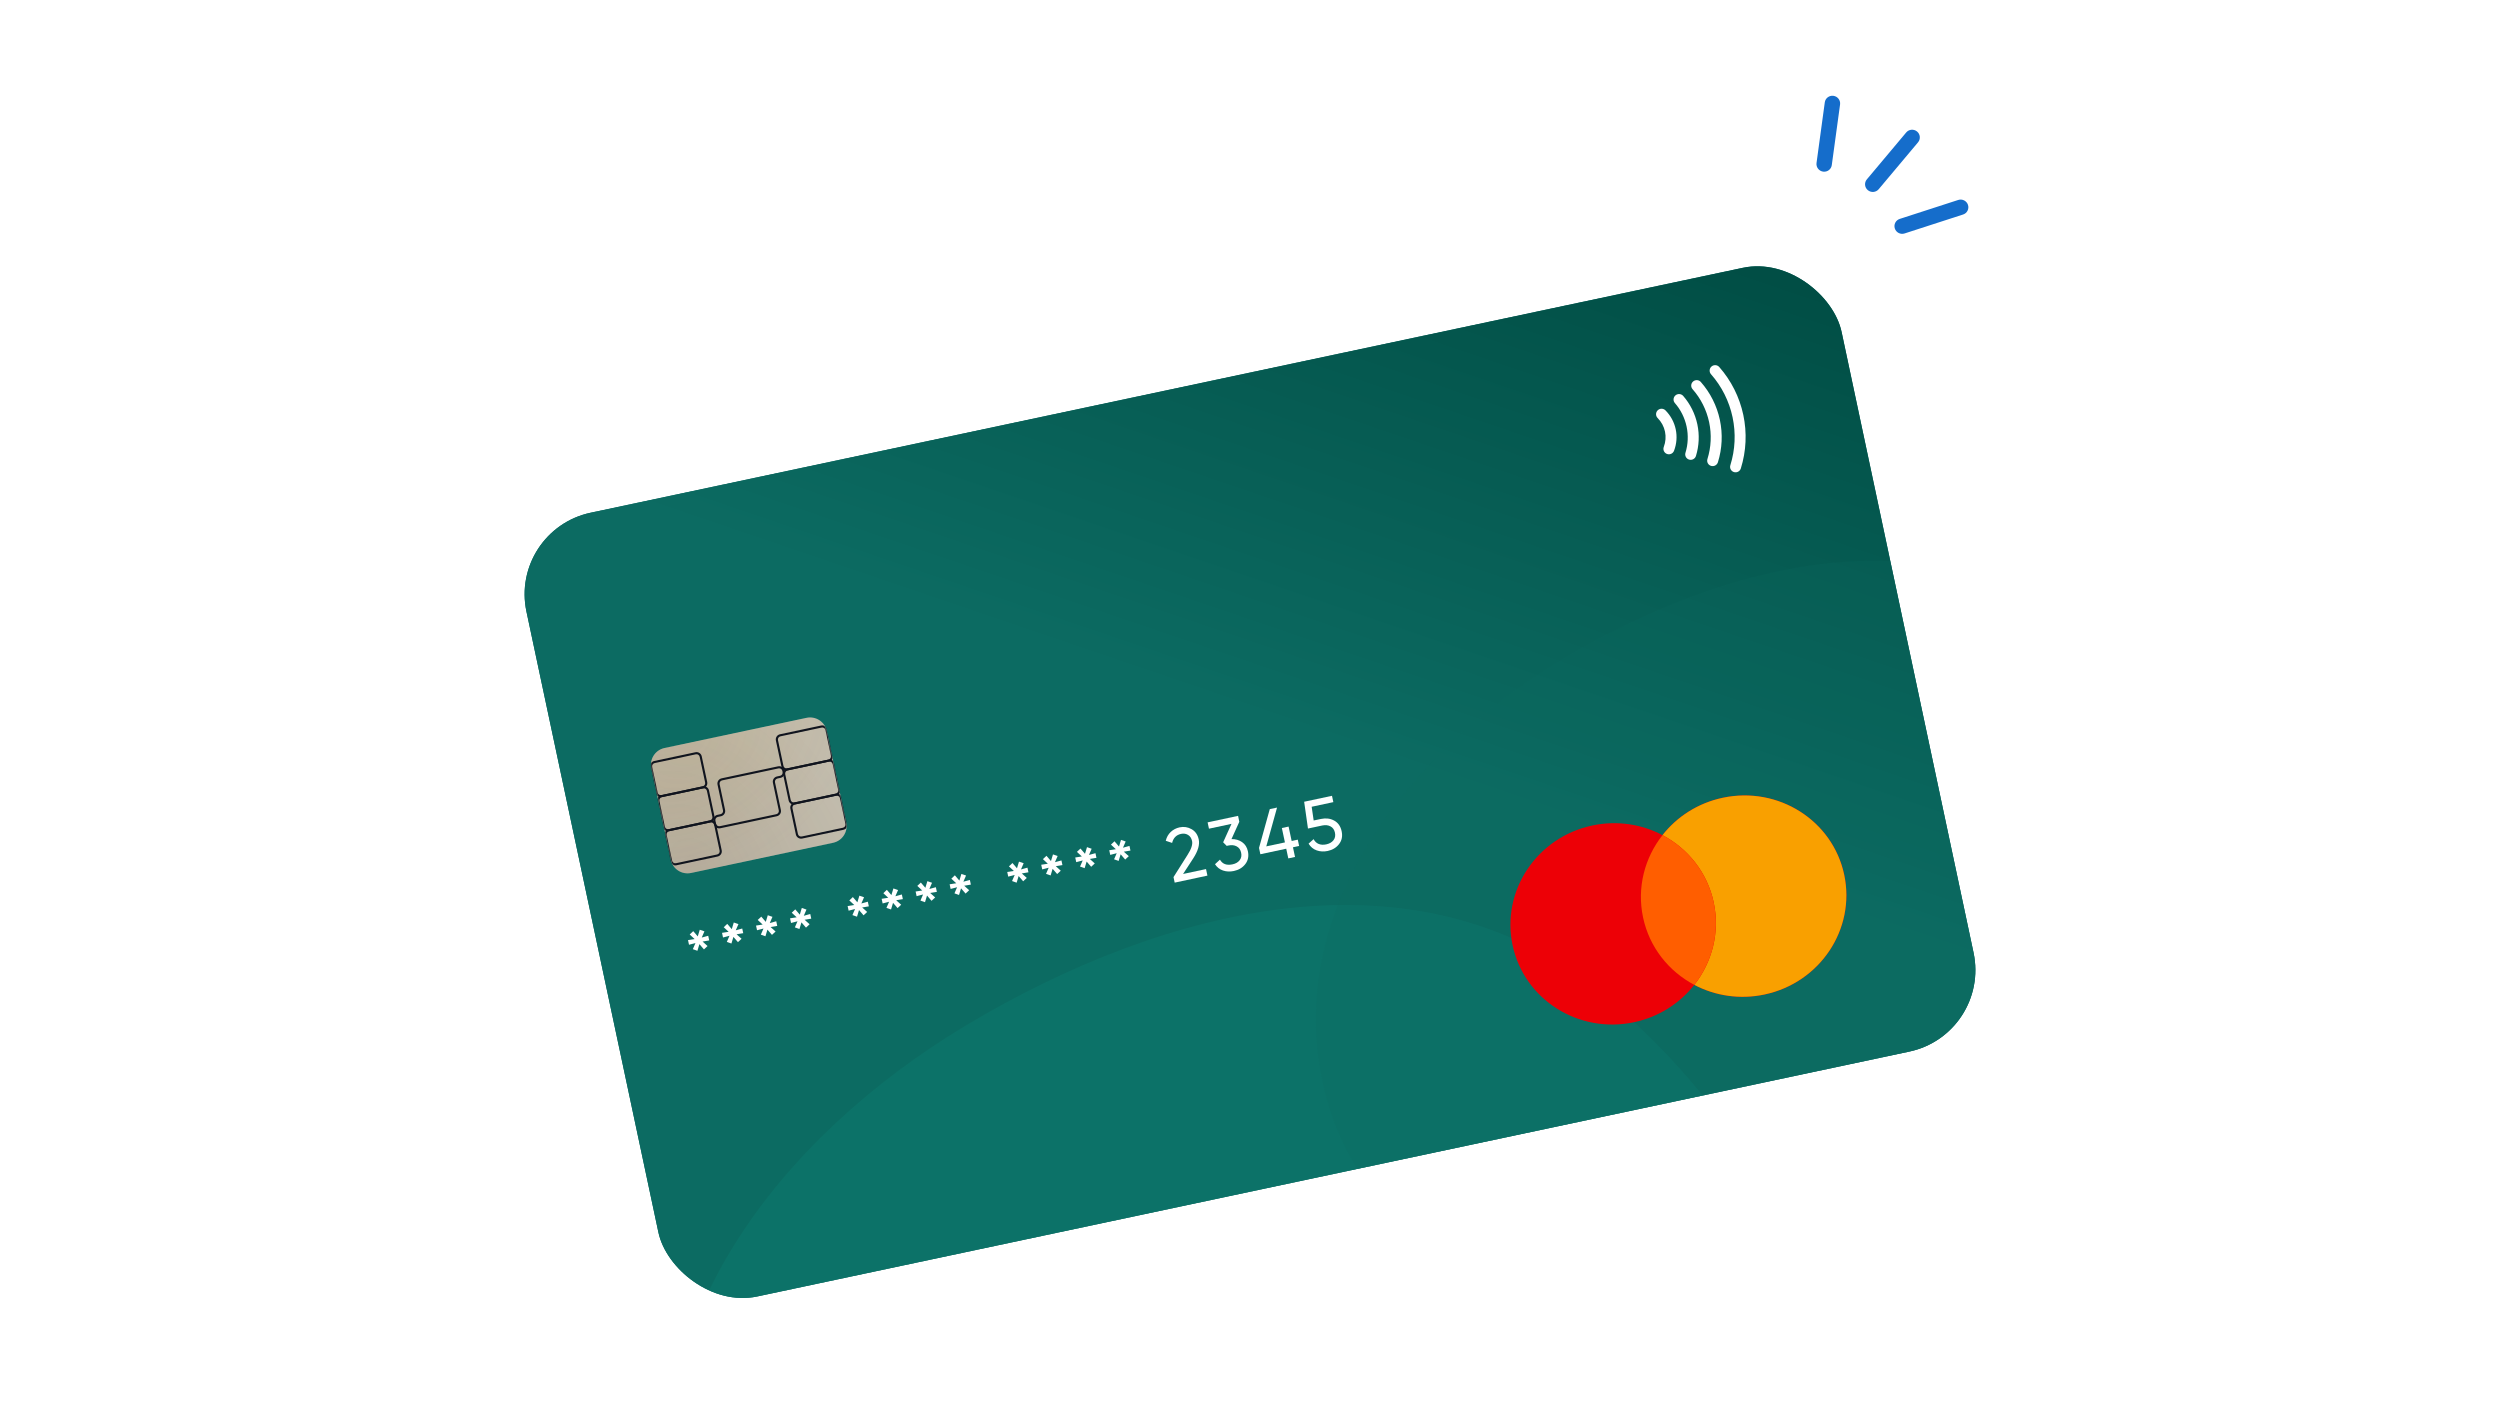 <svg width="1920" height="1080" viewBox="0 0 1920 1080" fill="none" xmlns="http://www.w3.org/2000/svg">
<g clip-path="url(#clip0_59_419)">
<rect x="391" y="407.076" width="1032.62" height="615.36" rx="64" transform="rotate(-12 391 407.076)" fill="url(#paint0_linear_59_419)"/>
<rect x="391" y="407.076" width="1032.62" height="615.36" rx="64" transform="rotate(-12 391 407.076)" fill="url(#paint1_linear_59_419)"/>
<path fill-rule="evenodd" clip-rule="evenodd" d="M520.145 1184.03C483.65 1020.76 598.169 873.612 741.937 787.465C895.424 695.495 1087.64 648.411 1226.81 760.596C1388.57 890.992 1474.57 1117.07 1380.83 1302.48C1295.86 1470.52 1073.14 1459.55 886.414 1433.85C724.423 1411.56 555.751 1343.33 520.145 1184.03Z" fill="#119787" fill-opacity="0.16"/>
<g style="mix-blend-mode:multiply">
<path fill-rule="evenodd" clip-rule="evenodd" d="M1016.18 833.393C986.125 698.927 1080.44 577.745 1198.84 506.798C1325.24 431.056 1483.54 392.28 1598.15 484.67C1731.37 592.058 1802.2 778.242 1724.99 930.942C1655.02 1069.33 1471.6 1060.29 1317.82 1039.13C1184.41 1020.77 1045.5 964.585 1016.18 833.393Z" fill="#0B6B5F" fill-opacity="0.2"/>
</g>
<path fill-rule="evenodd" clip-rule="evenodd" d="M1314.44 281.479C1316.19 279.952 1318.85 280.123 1320.38 281.86C1329.58 292.295 1335.95 304.987 1338.86 318.659C1341.76 332.331 1341.11 346.515 1336.95 359.79C1336.26 362 1333.89 363.238 1331.67 362.556C1329.45 361.874 1328.21 359.53 1328.9 357.32C1332.63 345.425 1333.22 332.694 1330.61 320.411C1328 308.128 1322.28 296.739 1314.04 287.388C1312.51 285.651 1312.69 283.005 1314.44 281.479ZM1300.29 292.985C1302.05 291.458 1304.71 291.629 1306.24 293.366C1313.52 301.625 1318.56 311.667 1320.86 322.485C1323.16 333.302 1322.64 344.525 1319.35 355.031C1318.65 357.241 1316.29 358.48 1314.07 357.798C1311.85 357.116 1310.61 354.771 1311.3 352.562C1314.16 343.435 1314.62 333.665 1312.61 324.237C1310.61 314.809 1306.22 306.069 1299.89 298.895C1298.36 297.157 1298.54 294.512 1300.29 292.985ZM1286.74 303.66C1288.5 302.141 1291.16 302.324 1292.69 304.068C1298.09 310.256 1301.84 317.769 1303.56 325.853C1305.27 333.937 1304.91 342.324 1302.49 350.175C1301.81 352.388 1299.45 353.637 1297.22 352.965C1295 352.293 1293.75 349.954 1294.43 347.742C1296.43 341.262 1296.74 334.316 1295.31 327.606C1293.88 320.895 1290.78 314.674 1286.32 309.568C1284.79 307.824 1284.99 305.179 1286.74 303.66ZM1273.11 315.121C1274.77 313.494 1277.43 313.507 1279.07 315.15C1283.05 319.159 1285.79 324.197 1286.95 329.691C1288.12 335.185 1287.67 340.9 1285.66 346.182C1284.84 348.347 1282.41 349.445 1280.23 348.633C1278.06 347.821 1276.96 345.407 1277.78 343.242C1279.22 339.446 1279.54 335.36 1278.71 331.443C1277.88 327.527 1275.92 323.923 1273.06 321.043C1271.43 319.399 1271.45 316.748 1273.11 315.121Z" fill="white"/>
<g filter="url(#filter0_ii_59_419)">
<path d="M500.249 589.942C498.754 582.907 503.284 575.983 510.367 574.477L619.39 551.303C626.473 549.798 633.428 554.281 634.924 561.316L649.905 631.795C651.4 638.831 646.87 645.755 639.786 647.261L530.764 670.434C523.68 671.94 516.725 667.457 515.23 660.421L500.249 589.942Z" fill="#CDC9C1"/>
<path d="M500.249 589.942C498.754 582.907 503.284 575.983 510.367 574.477L619.39 551.303C626.473 549.798 633.428 554.281 634.924 561.316L649.905 631.795C651.4 638.831 646.87 645.755 639.786 647.261L530.764 670.434C523.68 671.94 516.725 667.457 515.23 660.421L500.249 589.942Z" fill="url(#paint2_radial_59_419)" fill-opacity="0.1"/>
<path d="M500.249 589.942C498.754 582.907 503.284 575.983 510.367 574.477L619.39 551.303C626.473 549.798 633.428 554.281 634.924 561.316L649.905 631.795C651.4 638.831 646.87 645.755 639.786 647.261L530.764 670.434C523.68 671.94 516.725 667.457 515.23 660.421L500.249 589.942Z" fill="url(#paint3_radial_59_419)" fill-opacity="0.1"/>
<path d="M500.249 589.942C498.754 582.907 503.284 575.983 510.367 574.477L619.39 551.303C626.473 549.798 633.428 554.281 634.924 561.316L649.905 631.795C651.4 638.831 646.87 645.755 639.786 647.261L530.764 670.434C523.68 671.94 516.725 667.457 515.23 660.421L500.249 589.942Z" fill="url(#paint4_radial_59_419)" fill-opacity="0.1"/>
</g>
<mask id="mask0_59_419" style="mask-type:alpha" maskUnits="userSpaceOnUse" x="499" y="551" width="152" height="120">
<path d="M500.249 589.942C498.754 582.907 503.284 575.983 510.367 574.477L619.39 551.303C626.473 549.798 633.428 554.281 634.924 561.316L649.905 631.795C651.4 638.831 646.87 645.755 639.786 647.261L530.764 670.434C523.68 671.94 516.725 667.457 515.23 660.421L500.249 589.942Z" fill="#D9D9D9"/>
</mask>
<g mask="url(#mask0_59_419)">
<path fill-rule="evenodd" clip-rule="evenodd" d="M499.271 589.281C498.804 587.082 500.219 584.918 502.433 584.448L534.08 577.721C536.294 577.251 538.467 578.651 538.934 580.85L543.143 600.651C543.61 602.849 542.195 605.013 539.981 605.484L508.334 612.21C506.12 612.681 503.947 611.28 503.48 609.081L499.271 589.281ZM502.771 586.04C501.443 586.323 500.594 587.621 500.874 588.94L505.083 608.741C505.363 610.06 506.667 610.9 507.995 610.618L539.643 603.891C540.971 603.609 541.82 602.311 541.54 600.991L537.331 581.191C537.051 579.872 535.747 579.031 534.418 579.313L502.771 586.04Z" fill="#10141E"/>
<path fill-rule="evenodd" clip-rule="evenodd" d="M504.833 615.451C504.366 613.252 505.782 611.088 507.995 610.618L539.642 603.891C541.856 603.42 544.029 604.821 544.497 607.02L548.706 626.821C549.173 629.019 547.757 631.183 545.544 631.653L513.896 638.38C511.683 638.851 509.509 637.45 509.042 635.251L504.833 615.451ZM508.334 612.21C507.006 612.492 506.156 613.791 506.437 615.11L510.645 634.911C510.926 636.23 512.23 637.07 513.558 636.788L545.205 630.061C546.533 629.779 547.383 628.481 547.102 627.161L542.894 607.361C542.613 606.042 541.309 605.201 539.981 605.483L508.334 612.21Z" fill="#10141E"/>
<path fill-rule="evenodd" clip-rule="evenodd" d="M551.059 602.587C550.591 600.388 552.007 598.224 554.221 597.754L597.579 588.538C599.792 588.067 601.966 589.468 602.433 591.667L602.624 592.567C603.092 594.765 601.676 596.929 599.462 597.4L597.092 597.903C595.764 598.186 594.915 599.484 595.195 600.803L599.713 622.058C600.18 624.256 598.764 626.42 596.551 626.891L553.193 636.107C550.979 636.577 548.806 635.176 548.338 632.978L547.838 630.624C547.371 628.425 548.786 626.261 551 625.791L553.37 625.287C554.698 625.005 555.548 623.706 555.267 622.387L551.059 602.587ZM554.559 599.346C553.231 599.628 552.381 600.927 552.662 602.246L556.871 622.047C557.338 624.245 555.922 626.409 553.709 626.879L551.339 627.383C550.01 627.665 549.161 628.964 549.441 630.283L549.942 632.637C550.222 633.956 551.526 634.796 552.854 634.514L596.212 625.298C597.541 625.016 598.39 623.718 598.11 622.398L593.592 601.144C593.124 598.945 594.54 596.782 596.754 596.311L599.124 595.807C600.452 595.525 601.301 594.227 601.021 592.908L600.83 592.007C600.549 590.688 599.245 589.848 597.917 590.13L554.559 599.346Z" fill="#10141E"/>
<path fill-rule="evenodd" clip-rule="evenodd" d="M510.396 641.621C509.929 639.422 511.344 637.258 513.558 636.788L545.205 630.061C547.419 629.59 549.592 630.991 550.059 633.19L554.268 652.991C554.736 655.189 553.32 657.353 551.106 657.823L519.459 664.55C517.245 665.021 515.072 663.62 514.605 661.421L510.396 641.621ZM513.896 638.38C512.568 638.662 511.719 639.961 511.999 641.28L516.208 661.08C516.488 662.4 517.792 663.24 519.121 662.958L550.768 656.231C552.096 655.949 552.945 654.65 552.665 653.331L548.456 633.531C548.176 632.211 546.872 631.371 545.544 631.653L513.896 638.38Z" fill="#10141E"/>
<path fill-rule="evenodd" clip-rule="evenodd" d="M595.885 568.745C595.418 566.546 596.833 564.382 599.047 563.912L630.694 557.185C632.908 556.714 635.081 558.115 635.549 560.314L639.757 580.115C640.225 582.313 638.809 584.477 636.595 584.947L604.948 591.674C602.735 592.145 600.561 590.744 600.094 588.545L595.885 568.745ZM599.386 565.504C598.057 565.786 597.208 567.085 597.488 568.404L601.697 588.204C601.978 589.524 603.282 590.364 604.61 590.082L636.257 583.355C637.585 583.073 638.434 581.774 638.154 580.455L633.945 560.655C633.665 559.335 632.361 558.495 631.033 558.777L599.386 565.504Z" fill="#10141E"/>
<path fill-rule="evenodd" clip-rule="evenodd" d="M601.448 594.915C600.98 592.716 602.396 590.552 604.61 590.082L636.257 583.355C638.471 582.884 640.644 584.285 641.111 586.484L645.32 606.284C645.787 608.483 644.372 610.647 642.158 611.117L610.511 617.844C608.297 618.315 606.124 616.914 605.656 614.715L601.448 594.915ZM604.948 591.674C603.62 591.956 602.771 593.255 603.051 594.574L607.26 614.374C607.54 615.694 608.844 616.534 610.172 616.252L641.819 609.525C643.148 609.243 643.997 607.944 643.717 606.625L639.508 586.825C639.228 585.505 637.924 584.665 636.595 584.947L604.948 591.674Z" fill="#10141E"/>
<path fill-rule="evenodd" clip-rule="evenodd" d="M607.01 621.085C606.543 618.887 607.959 616.723 610.172 616.253L641.819 609.526C644.033 609.055 646.206 610.456 646.674 612.655L650.883 632.455C651.35 634.654 649.934 636.818 647.721 637.288L616.073 644.015C613.86 644.486 611.686 643.085 611.219 640.886L607.01 621.085ZM610.511 617.845C609.183 618.127 608.333 619.425 608.614 620.745L612.822 640.545C613.103 641.864 614.407 642.705 615.735 642.423L647.382 635.696C648.71 635.414 649.56 634.115 649.279 632.796L645.071 612.995C644.79 611.676 643.486 610.836 642.158 611.118L610.511 617.845Z" fill="#10141E"/>
</g>
<path d="M543.918 718.671L544.679 722.25L539.572 723.108L543.401 726.556L540.628 729.14L537.146 725.097L535.61 730.207L532.09 728.96L534.122 724.267L529.155 725.572L528.394 721.993L533.472 721.209L529.693 717.683L532.402 715.112L535.883 719.155L537.419 714.046L541.004 715.278L538.943 720.046L543.918 718.671Z" fill="white"/>
<path d="M570.039 713.096L570.799 716.675L565.693 717.533L569.522 720.981L566.749 723.565L563.267 719.522L561.731 724.632L558.211 723.385L560.243 718.692L555.276 719.997L554.515 716.419L559.593 715.634L555.814 712.108L558.523 709.537L562.004 713.58L563.54 708.471L567.125 709.703L565.064 714.471L570.039 713.096Z" fill="white"/>
<path d="M596.16 707.521L596.92 711.1L591.814 711.959L595.643 715.406L592.87 717.99L589.388 713.948L587.852 719.057L584.332 717.81L586.363 713.117L581.397 714.422L580.636 710.844L585.713 710.059L581.935 706.533L584.644 703.962L588.125 708.005L589.661 702.896L593.246 704.129L591.185 708.896L596.16 707.521Z" fill="white"/>
<path d="M622.281 701.947L623.041 705.525L617.935 706.384L621.764 709.831L618.991 712.415L615.509 708.373L613.973 713.482L610.453 712.235L612.485 707.542L607.518 708.847L606.757 705.269L611.835 704.484L608.056 700.958L610.765 698.388L614.246 702.43L615.782 697.321L619.367 698.554L617.306 703.321L622.281 701.947Z" fill="white"/>
<path d="M666.499 692.502L667.26 696.081L662.153 696.94L665.982 700.387L663.209 702.971L659.727 698.928L658.191 704.038L654.671 702.791L656.703 698.098L651.736 699.403L650.975 695.825L656.053 695.04L652.274 691.514L654.983 688.943L658.464 692.986L660 687.877L663.585 689.11L661.524 693.877L666.499 692.502Z" fill="white"/>
<path d="M692.625 686.949L693.385 690.528L688.278 691.386L692.108 694.834L689.334 697.418L685.853 693.375L684.317 698.485L680.797 697.238L682.828 692.545L677.861 693.85L677.101 690.272L682.178 689.487L678.4 685.961L681.108 683.39L684.59 687.433L686.126 682.324L689.711 683.557L687.65 688.324L692.625 686.949Z" fill="white"/>
<path d="M718.746 681.374L719.506 684.953L714.373 685.794L718.203 689.242L715.429 691.826L711.948 687.783L710.412 692.893L706.892 691.646L708.923 686.953L703.956 688.258L703.196 684.68L708.273 683.895L704.495 680.369L707.203 677.798L710.685 681.841L712.221 676.732L715.806 677.964L713.745 682.732L718.746 681.374Z" fill="white"/>
<path d="M744.866 675.799L745.627 679.378L740.499 680.241L744.328 683.689L741.555 686.273L738.073 682.23L736.537 687.339L733.017 686.093L735.049 681.4L730.082 682.705L729.321 679.126L734.399 678.342L730.62 674.816L733.329 672.245L736.81 676.288L738.346 671.179L741.926 672.39L739.866 677.157L744.866 675.799Z" fill="white"/>
<path d="M789.085 666.355L789.845 669.934L784.738 670.793L788.568 674.24L785.794 676.824L782.313 672.781L780.777 677.891L777.257 676.644L779.288 671.951L774.322 673.256L773.561 669.678L778.638 668.893L774.86 665.367L777.569 662.796L781.05 666.839L782.586 661.73L786.171 662.963L784.11 667.73L789.085 666.355Z" fill="white"/>
<path d="M815.189 660.807L815.95 664.385L810.843 665.244L814.672 668.691L811.899 671.276L808.417 667.233L806.881 672.342L803.361 671.096L805.393 666.402L800.426 667.707L799.665 664.129L804.743 663.344L800.964 659.818L803.673 657.248L807.154 661.29L808.69 656.181L812.271 657.392L810.21 662.16L815.189 660.807Z" fill="white"/>
<path d="M841.31 655.232L842.07 658.81L836.963 659.669L840.793 663.117L838.019 665.701L834.538 661.658L833.002 666.767L829.482 665.521L831.513 660.828L826.547 662.133L825.786 658.554L830.863 657.77L827.085 654.243L829.794 651.673L833.275 655.716L834.811 650.606L838.396 651.839L836.335 656.607L841.31 655.232Z" fill="white"/>
<path d="M867.431 649.657L868.191 653.235L863.084 654.094L866.914 657.542L864.14 660.126L860.659 656.083L859.123 661.192L855.603 659.946L857.634 655.253L852.668 656.558L851.907 652.979L856.984 652.195L853.206 648.668L855.915 646.098L859.396 650.141L860.932 645.031L864.517 646.264L862.456 651.032L867.431 649.657Z" fill="white"/>
<path d="M902.156 677.863L901.253 673.612L912.011 656.592C914.904 652.124 916.07 648.567 915.507 645.921C915.042 643.73 914.007 642.16 912.403 641.208C910.8 640.257 909.049 639.995 907.102 640.409C903.426 641.19 901.117 643.517 900.194 647.362L895.303 645.727C895.975 642.932 897.278 640.661 899.164 638.9C901.05 637.139 903.334 635.973 905.946 635.396C909.212 634.701 912.275 635.184 915.154 636.816C918.037 638.47 919.862 641.097 920.641 644.762C921.48 648.709 920.083 653.516 916.446 659.163L908.608 671.21L926.23 667.442L927.299 672.473L902.156 677.863Z" fill="white"/>
<path d="M945.773 644.429C948.878 644.358 951.572 645.123 953.904 646.736C956.236 648.348 957.727 650.683 958.386 653.784C959.193 657.58 958.531 660.848 956.406 663.612C954.281 666.376 951.354 668.131 947.634 668.922C944.671 669.552 941.89 669.44 939.285 668.566C936.702 667.687 934.644 666.084 933.122 663.71L936.921 660.206C938.837 663.584 942.052 664.782 946.551 663.825C948.973 663.311 950.807 662.263 952.049 660.662C953.296 659.082 953.697 657.138 953.191 654.866C952.707 652.589 951.572 650.971 949.764 650.018C947.979 649.06 945.872 648.828 943.45 649.343L942.109 649.628L939.377 646.877L945.795 632.728L928.477 636.432L927.444 631.574L950.84 626.578L951.786 631.137L945.773 644.429Z" fill="white"/>
<path d="M996.699 644.847L997.732 649.705L992.996 650.712L994.577 658.151L989.408 659.249L987.827 651.811L967.956 656.057L966.923 651.199L975.192 621.402L980.772 620.216L972.503 650.013L986.82 646.97L984.469 635.909L989.638 634.811L991.989 645.871L996.699 644.847Z" fill="white"/>
<path d="M1014.61 628.936C1018.29 628.154 1021.63 628.577 1024.64 630.203C1027.66 631.829 1029.57 634.573 1030.39 638.411C1031.2 642.207 1030.54 645.475 1028.41 648.239C1026.29 651.003 1023.36 652.758 1019.64 653.549C1016.68 654.179 1013.86 654.028 1011.22 653.094C1008.58 652.159 1006.5 650.426 1004.99 647.913L1008.85 644.464C1009.77 646.262 1011.09 647.477 1012.77 648.162C1014.48 648.843 1016.4 648.934 1018.54 648.479C1020.98 647.959 1022.84 646.907 1024.1 645.301C1025.35 643.722 1025.73 641.782 1025.24 639.505C1024.76 637.228 1023.62 635.611 1021.82 634.658C1020.01 633.704 1017.92 633.467 1015.55 633.973L1004.52 636.318L1001.59 615.746L1022.97 611.178L1024.01 616.036L1007.36 619.597L1008.9 630.128L1014.61 628.936Z" fill="white"/>
<path fill-rule="evenodd" clip-rule="evenodd" d="M1355.17 763.767C1397.83 754.7 1425.22 713.529 1416.35 671.81C1407.49 630.091 1365.72 603.622 1323.06 612.689C1303.94 616.753 1287.89 627.265 1276.79 641.384C1260.91 632.999 1241.97 629.925 1222.85 633.988C1180.2 643.056 1152.8 684.226 1161.67 725.945C1170.54 767.664 1212.31 794.133 1254.97 785.066C1274.09 781.002 1290.14 770.491 1301.23 756.371C1317.11 764.757 1336.05 767.83 1355.17 763.767Z" fill="#ED0006"/>
<path fill-rule="evenodd" clip-rule="evenodd" d="M1301.23 756.371C1314.9 738.986 1321.04 716.13 1316.15 693.109C1311.26 670.088 1296.34 651.709 1276.79 641.384C1287.89 627.265 1303.94 616.753 1323.06 612.689C1365.72 603.622 1407.49 630.091 1416.35 671.81C1425.22 713.529 1397.83 754.7 1355.17 763.767C1336.05 767.83 1317.11 764.757 1301.23 756.371Z" fill="#F9A000"/>
<path fill-rule="evenodd" clip-rule="evenodd" d="M1301.23 756.367C1314.9 738.982 1321.04 716.127 1316.15 693.106C1311.26 670.085 1296.35 651.707 1276.79 641.382C1263.13 658.767 1256.98 681.621 1261.88 704.642C1266.77 727.664 1281.68 746.042 1301.23 756.367Z" fill="#FF5E00"/>
</g>
<path d="M1507.64 164.747C1510.75 163.743 1512.43 160.426 1511.41 157.338C1510.38 154.251 1507.04 152.562 1503.93 153.567L1459 168.116C1455.9 169.121 1454.21 172.438 1455.24 175.525C1456.26 178.613 1459.61 180.301 1462.71 179.297L1507.64 164.747Z" fill="#156DCB"/>
<path d="M1413.17 80.233C1413.61 77.018 1411.34 74.046 1408.1 73.596C1404.86 73.145 1401.88 75.386 1401.44 78.601L1395.09 125.176C1394.65 128.391 1396.92 131.363 1400.15 131.814C1403.39 132.265 1406.37 130.023 1406.81 126.808L1413.17 80.233Z" fill="#156DCB"/>
<path d="M1473.07 109.285C1475.15 106.797 1474.81 103.089 1472.3 101.003C1469.78 98.917 1466.06 99.243 1463.97 101.731L1433.73 137.769C1431.64 140.257 1431.98 143.965 1434.5 146.051C1437.01 148.137 1440.74 147.811 1442.83 145.323L1473.07 109.285Z" fill="#156DCB"/>
<defs>
<filter id="filter0_ii_59_419" x="499.964" y="551.013" width="150.226" height="119.713" filterUnits="userSpaceOnUse" color-interpolation-filters="sRGB">
<feFlood flood-opacity="0" result="BackgroundImageFix"/>
<feBlend mode="normal" in="SourceGraphic" in2="BackgroundImageFix" result="shape"/>
<feColorMatrix in="SourceAlpha" type="matrix" values="0 0 0 0 0 0 0 0 0 0 0 0 0 0 0 0 0 0 127 0" result="hardAlpha"/>
<feOffset dx="-1" dy="-1"/>
<feComposite in2="hardAlpha" operator="arithmetic" k2="-1" k3="1"/>
<feColorMatrix type="matrix" values="0 0 0 0 0.184 0 0 0 0 0.153 0 0 0 0 0.094 0 0 0 0.2 0"/>
<feBlend mode="normal" in2="shape" result="effect1_innerShadow_59_419"/>
<feColorMatrix in="SourceAlpha" type="matrix" values="0 0 0 0 0 0 0 0 0 0 0 0 0 0 0 0 0 0 127 0" result="hardAlpha"/>
<feOffset dx="1" dy="1"/>
<feComposite in2="hardAlpha" operator="arithmetic" k2="-1" k3="1"/>
<feColorMatrix type="matrix" values="0 0 0 0 0.184 0 0 0 0 0.153 0 0 0 0 0.094 0 0 0 0.2 0"/>
<feBlend mode="normal" in2="effect1_innerShadow_59_419" result="effect2_innerShadow_59_419"/>
</filter>
<linearGradient id="paint0_linear_59_419" x1="390.984" y1="1022.43" x2="932.199" y2="114.227" gradientUnits="userSpaceOnUse">
<stop stop-color="#0C6B62"/>
<stop offset="1" stop-color="#0B6A61"/>
</linearGradient>
<linearGradient id="paint1_linear_59_419" x1="390.984" y1="1022.43" x2="932.199" y2="114.227" gradientUnits="userSpaceOnUse">
<stop offset="0.546" stop-color="#0C6B62"/>
<stop offset="1" stop-color="#004C43"/>
</linearGradient>
<radialGradient id="paint2_radial_59_419" cx="0" cy="0" r="1" gradientUnits="userSpaceOnUse" gradientTransform="translate(531.21 570.047) rotate(58.666) scale(103.964 145.696)">
<stop stop-color="#C29632"/>
<stop offset="1" stop-color="#C29632" stop-opacity="0"/>
</radialGradient>
<radialGradient id="paint3_radial_59_419" cx="0" cy="0" r="1" gradientUnits="userSpaceOnUse" gradientTransform="translate(642.723 598.01) rotate(133.359) scale(83.675 116.359)">
<stop stop-color="#664700"/>
<stop offset="1" stop-color="#664700"/>
</radialGradient>
<radialGradient id="paint4_radial_59_419" cx="0" cy="0" r="1" gradientUnits="userSpaceOnUse" gradientTransform="translate(535.504 669.426) rotate(-33.667) scale(128.827 178.689)">
<stop stop-color="#402200"/>
<stop offset="1" stop-color="#402200" stop-opacity="0"/>
</radialGradient>
<clipPath id="clip0_59_419">
<rect x="391" y="407.076" width="1032.62" height="615.36" rx="64" transform="rotate(-12 391 407.076)" fill="white"/>
</clipPath>
</defs>
</svg>
